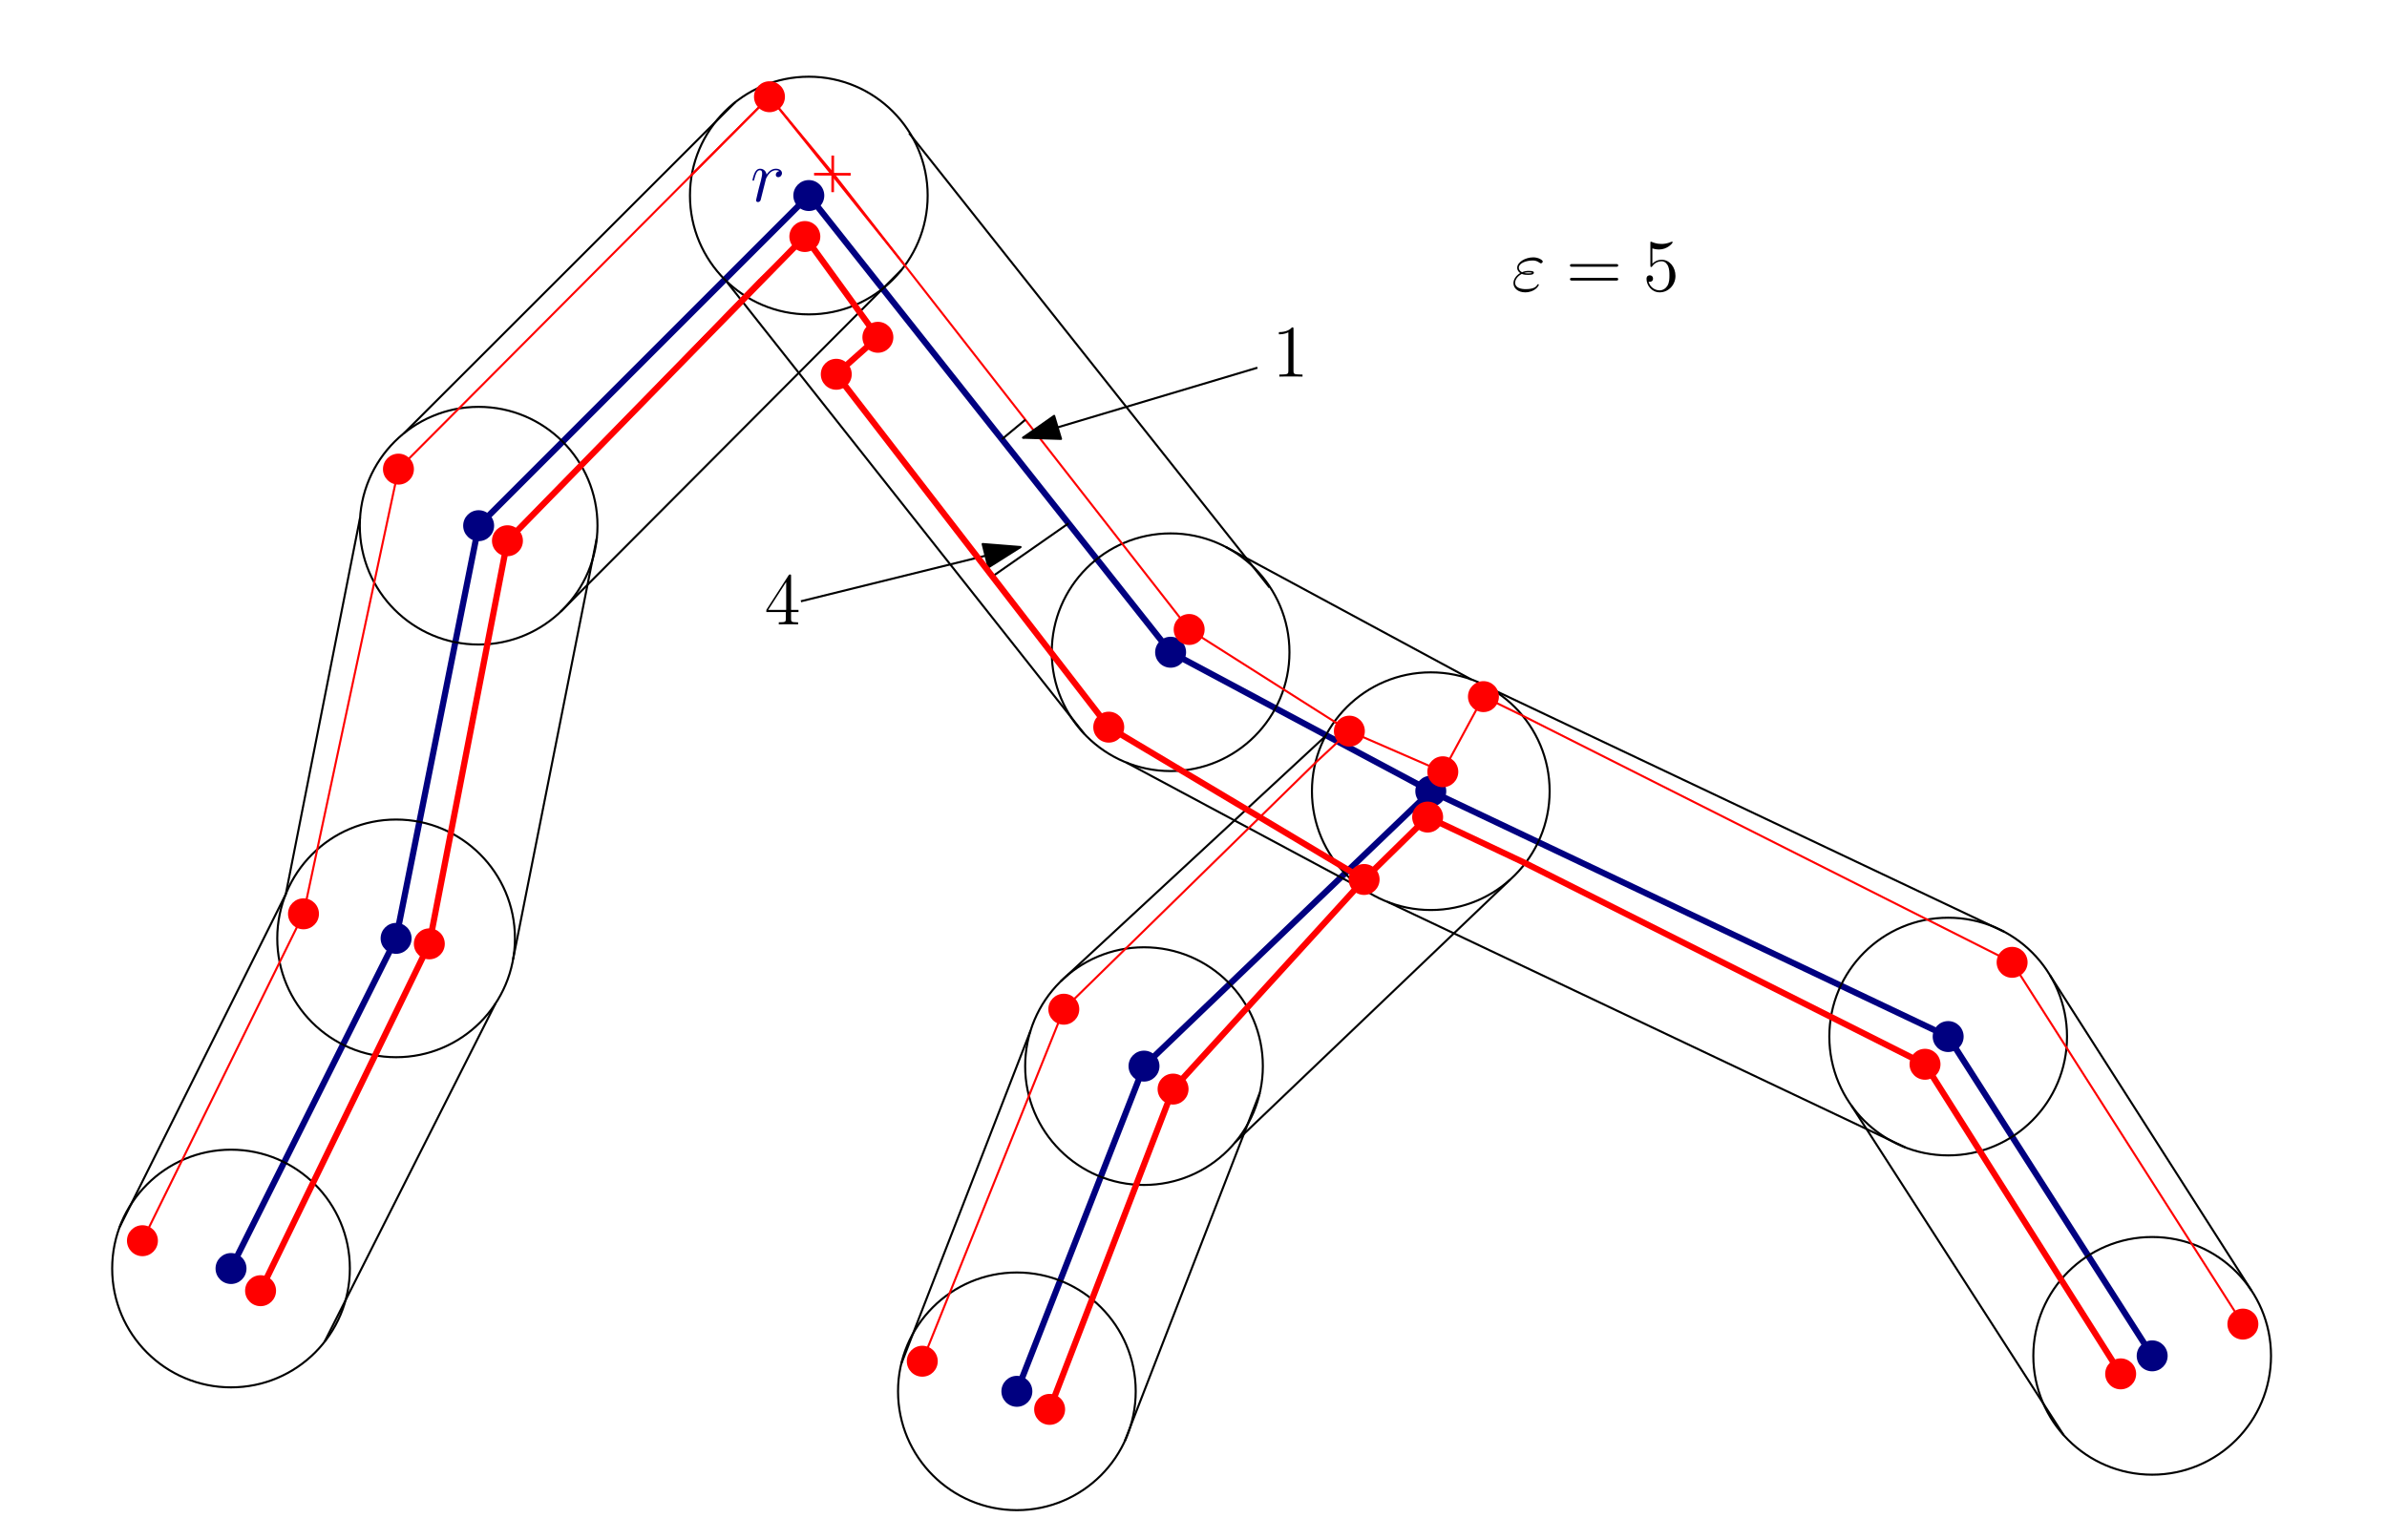 <?xml version="1.0" encoding="UTF-8" standalone="no"?>
<!-- Created with Inkscape (http://www.inkscape.org/) -->

<svg
   version="1.1"
   id="svg1"
   width="616.935"
   height="398.036"
   viewBox="0 0 616.935 398.036"
   sodipodi:docname="min_num_tree_0.svg"
   inkscape:version="1.3.2 (091e20e, 2023-11-25)"
   xmlns:inkscape="http://www.inkscape.org/namespaces/inkscape"
   xmlns:sodipodi="http://sodipodi.sourceforge.net/DTD/sodipodi-0.dtd"
   xmlns="http://www.w3.org/2000/svg"
   xmlns:svg="http://www.w3.org/2000/svg">
  <defs
     id="defs1">
    <clipPath
       clipPathUnits="userSpaceOnUse"
       id="clipPath1">
      <path
         d="M 0,0 H 793.333 V 1122.667 H 0 Z"
         id="path1" />
    </clipPath>
    <clipPath
       clipPathUnits="userSpaceOnUse"
       id="clipPath52">
      <path
         d="M -1,-1 H 63.802 V 15.346 H -1 Z"
         transform="matrix(1,0,0,-1,2.5000001e-6,3.587)"
         id="path52" />
    </clipPath>
    <clipPath
       clipPathUnits="userSpaceOnUse"
       id="clipPath58">
      <path
         d="M -1,-1 H 70.825 V 15.346 H -1 Z"
         transform="matrix(1,0,0,-1,2.5e-6,3.587)"
         id="path58" />
    </clipPath>
    <clipPath
       clipPathUnits="userSpaceOnUse"
       id="clipPath64">
      <path
         d="M -1,-1 H 159.442 V 15.346 H -1 Z"
         transform="matrix(1,0,0,-1,2.5000001e-6,3.587)"
         id="path64" />
    </clipPath>
    <clipPath
       clipPathUnits="userSpaceOnUse"
       id="clipPath70">
      <path
         d="M -1,-1 H 145.395 V 15.346 H -1 Z"
         transform="matrix(1,0,0,-1,2.5000008e-8,3.587)"
         id="path70" />
    </clipPath>
    <clipPath
       clipPathUnits="userSpaceOnUse"
       id="clipPath80">
      <path
         d="M -1,-1 H 12.706 V 10.245 H -1 Z"
         transform="matrix(1,0,0,-1,-2.5000001e-6,0)"
         id="path80" />
    </clipPath>
    <clipPath
       clipPathUnits="userSpaceOnUse"
       id="clipPath82">
      <path
         d="M -1,-1 H 8.024 V 10.245 H -1 Z"
         transform="matrix(1,0,0,-1,2.5000001e-6,0)"
         id="path82" />
    </clipPath>
    <clipPath
       clipPathUnits="userSpaceOnUse"
       id="clipPath84">
      <path
         d="M -1,-1 H 7.721 V 7.177 H -1 Z"
         transform="matrix(1,0,0,-1,-2.5000001e-6,2.4999988e-7)"
         id="path84" />
    </clipPath>
    <clipPath
       clipPathUnits="userSpaceOnUse"
       id="clipPath86">
      <path
         d="M -1,-1 H 16.53 V 12.955 H -1 Z"
         transform="matrix(1,0,0,-1,0,2.152)"
         id="path86" />
    </clipPath>
    <clipPath
       clipPathUnits="userSpaceOnUse"
       id="clipPath89">
      <path
         d="M -1,-1 H 16.53 V 12.955 H -1 Z"
         transform="matrix(1,0,0,-1,-2.5000001e-6,2.152)"
         id="path89" />
    </clipPath>
    <clipPath
       clipPathUnits="userSpaceOnUse"
       id="clipPath92">
      <path
         d="M -1,-1 H 16.53 V 12.955 H -1 Z"
         transform="matrix(1,0,0,-1,0,2.152)"
         id="path92" />
    </clipPath>
    <clipPath
       clipPathUnits="userSpaceOnUse"
       id="clipPath95">
      <path
         d="M -1,-1 H 16.53 V 12.955 H -1 Z"
         transform="matrix(1,0,0,-1,2.5e-6,2.152)"
         id="path95" />
    </clipPath>
    <clipPath
       clipPathUnits="userSpaceOnUse"
       id="clipPath103">
      <path
         d="M -1,-1 H 33.493 V 10.245 H -1 Z"
         transform="matrix(1,0,0,-1,-2.5000002e-6,2.4999994e-7)"
         id="path103" />
    </clipPath>
  </defs>
  <sodipodi:namedview
     id="namedview1"
     pagecolor="#ffffff"
     bordercolor="#000000"
     borderopacity="0.25"
     inkscape:showpageshadow="2"
     inkscape:pageopacity="0.0"
     inkscape:pagecheckerboard="0"
     inkscape:deskcolor="#d1d1d1"
     inkscape:zoom="6.7599408"
     inkscape:cx="238.75949"
     inkscape:cy="64.941397"
     inkscape:window-width="2560"
     inkscape:window-height="1376"
     inkscape:window-x="2880"
     inkscape:window-y="27"
     inkscape:window-maximized="1"
     inkscape:current-layer="g1">
    <inkscape:page
       x="0"
       y="0"
       inkscape:label="1"
       id="page1"
       width="616.935"
       height="398.036"
       margin="0"
       bleed="0"
       inkscape:export-filename="min_sum_tree_0.pdf"
       inkscape:export-xdpi="96"
       inkscape:export-ydpi="96" />
  </sodipodi:namedview>
  <g
     id="g1"
     inkscape:groupmode="layer"
     inkscape:label="1"
     clip-path="url(#clipPath1)">
    <path
       id="path2"
       d="m 209.042,50.542 -85.333,85.333 -21.333,106.667 -42.667,85.333 v 0"
       style="fill:none;stroke:#000080;stroke-width:1.6;stroke-linecap:butt;stroke-linejoin:round;stroke-miterlimit:10;stroke-dasharray:none;stroke-opacity:1" />
    <path
       id="path3"
       d="m 209.042,50.542 93.511,118.043 67.243,35.913 -74.12,71.064 -32.857,84.055 v 0"
       style="fill:none;stroke:#000080;stroke-width:1.6;stroke-linecap:butt;stroke-linejoin:round;stroke-miterlimit:10;stroke-dasharray:none;stroke-opacity:1" />
    <path
       id="path4"
       d="m 369.795,204.498 133.723,63.423 52.725,82.525 v 0"
       style="fill:none;stroke:#000080;stroke-width:1.6;stroke-linecap:butt;stroke-linejoin:round;stroke-miterlimit:10;stroke-dasharray:none;stroke-opacity:1" />
    <path
       id="path5"
       d="m 239.758,50.542 c 0,-16.964 -13.752,-30.716 -30.716,-30.716 -16.964,0 -30.716,13.752 -30.716,30.716 0,16.964 13.752,30.716 30.716,30.716 16.964,0 30.716,-13.752 30.716,-30.716"
       style="fill:none;stroke:#000000;stroke-width:0.533;stroke-linecap:butt;stroke-linejoin:round;stroke-miterlimit:10;stroke-dasharray:none;stroke-opacity:1" />
    <path
       id="path6"
       d="m 154.424,135.876 c 0,-16.964 -13.752,-30.716 -30.716,-30.716 -16.964,0 -30.716,13.752 -30.716,30.716 0,16.964 13.752,30.716 30.716,30.716 16.964,0 30.716,-13.752 30.716,-30.716"
       style="fill:none;stroke:#000000;stroke-width:0.533;stroke-linecap:butt;stroke-linejoin:round;stroke-miterlimit:10;stroke-dasharray:none;stroke-opacity:1" />
    <path
       id="path7"
       d="m 333.268,168.585 c 0,-16.964 -13.752,-30.716 -30.716,-30.716 -16.964,0 -30.716,13.752 -30.716,30.716 0,16.963 13.752,30.715 30.716,30.715 16.964,0 30.716,-13.752 30.716,-30.715"
       style="fill:none;stroke:#000000;stroke-width:0.533;stroke-linecap:butt;stroke-linejoin:round;stroke-miterlimit:10;stroke-dasharray:none;stroke-opacity:1" />
    <path
       id="path8"
       d="m 400.511,204.498 c 0,-16.964 -13.752,-30.716 -30.716,-30.716 -16.964,0 -30.716,13.752 -30.716,30.716 0,16.964 13.752,30.716 30.716,30.716 16.964,0 30.716,-13.752 30.716,-30.716"
       style="fill:none;stroke:#000000;stroke-width:0.533;stroke-linecap:butt;stroke-linejoin:round;stroke-miterlimit:10;stroke-dasharray:none;stroke-opacity:1" />
    <path
       id="path9"
       d="m 326.391,275.562 c 0,-16.964 -13.752,-30.716 -30.716,-30.716 -16.964,0 -30.716,13.752 -30.716,30.716 0,16.964 13.752,30.716 30.716,30.716 16.964,0 30.716,-13.752 30.716,-30.716"
       style="fill:none;stroke:#000000;stroke-width:0.533;stroke-linecap:butt;stroke-linejoin:round;stroke-miterlimit:10;stroke-dasharray:none;stroke-opacity:1" />
    <path
       id="path10"
       d="m 293.534,359.617 c 0,-16.964 -13.752,-30.716 -30.716,-30.716 -16.964,0 -30.716,13.752 -30.716,30.716 0,16.964 13.752,30.716 30.716,30.716 16.964,0 30.716,-13.752 30.716,-30.716"
       style="fill:none;stroke:#000000;stroke-width:0.533;stroke-linecap:butt;stroke-linejoin:round;stroke-miterlimit:10;stroke-dasharray:none;stroke-opacity:1" />
    <path
       id="path11"
       d="m 90.424,327.876 c 0,-16.964 -13.752,-30.716 -30.716,-30.716 -16.964,0 -30.716,13.752 -30.716,30.716 0,16.964 13.752,30.716 30.716,30.716 16.964,0 30.716,-13.752 30.716,-30.716"
       style="fill:none;stroke:#000000;stroke-width:0.533;stroke-linecap:butt;stroke-linejoin:round;stroke-miterlimit:10;stroke-dasharray:none;stroke-opacity:1" />
    <path
       id="path12"
       d="m 133.091,242.542 c 0,-16.964 -13.752,-30.716 -30.716,-30.716 -16.964,0 -30.716,13.752 -30.716,30.716 0,16.964 13.752,30.716 30.716,30.716 16.964,0 30.716,-13.752 30.716,-30.716"
       style="fill:none;stroke:#000000;stroke-width:0.533;stroke-linecap:butt;stroke-linejoin:round;stroke-miterlimit:10;stroke-dasharray:none;stroke-opacity:1" />
    <path
       id="path13"
       d="m 534.234,267.921 c 0,-16.964 -13.752,-30.716 -30.716,-30.716 -16.964,0 -30.716,13.752 -30.716,30.716 0,16.964 13.752,30.716 30.716,30.716 16.964,0 30.716,-13.752 30.716,-30.716"
       style="fill:none;stroke:#000000;stroke-width:0.533;stroke-linecap:butt;stroke-linejoin:round;stroke-miterlimit:10;stroke-dasharray:none;stroke-opacity:1" />
    <path
       id="path14"
       d="m 586.959,350.446 c 0,-16.964 -13.752,-30.716 -30.716,-30.716 -16.964,0 -30.716,13.752 -30.716,30.716 0,16.964 13.752,30.716 30.716,30.716 16.964,0 30.716,-13.752 30.716,-30.716"
       style="fill:none;stroke:#000000;stroke-width:0.533;stroke-linecap:butt;stroke-linejoin:round;stroke-miterlimit:10;stroke-dasharray:none;stroke-opacity:1" />
    <path
       id="path15"
       d="m 30.927,317.149 42.939,-86.036 19.195,-97.283 0.003,-0.031"
       style="fill:none;stroke:#000000;stroke-width:0.533;stroke-linecap:butt;stroke-linejoin:round;stroke-miterlimit:10;stroke-dasharray:none;stroke-opacity:1" />
    <path
       id="path16"
       d="m 104.434,111.961 85.617,-85.56 v 0"
       style="fill:none;stroke:#000000;stroke-width:0.533;stroke-linecap:butt;stroke-linejoin:round;stroke-miterlimit:10;stroke-dasharray:none;stroke-opacity:1" />
    <path
       id="path17"
       d="m 83.864,346.849 44.192,-87.457 v 0"
       style="fill:none;stroke:#000000;stroke-width:0.533;stroke-linecap:butt;stroke-linejoin:round;stroke-miterlimit:10;stroke-dasharray:none;stroke-opacity:1" />
    <path
       id="path18"
       d="m 234.983,34.43 93.132,117.416 v 0"
       style="fill:none;stroke:#000000;stroke-width:0.533;stroke-linecap:butt;stroke-linejoin:round;stroke-miterlimit:10;stroke-dasharray:none;stroke-opacity:1" />
    <path
       id="path19"
       d="M 533.367,370.945 478.504,285.746"
       style="fill:none;stroke:#000000;stroke-width:0.533;stroke-linecap:butt;stroke-linejoin:round;stroke-miterlimit:10;stroke-dasharray:none;stroke-opacity:1" />
    <path
       id="path20"
       d="m 342.571,190.277 -68.388,63.341 v 0"
       style="fill:none;stroke:#000000;stroke-width:0.533;stroke-linecap:butt;stroke-linejoin:round;stroke-miterlimit:10;stroke-dasharray:none;stroke-opacity:1" />
    <path
       id="path21"
       d="m 390.288,227.378 -70.977,67.8 -0.104,0.125"
       style="fill:none;stroke:#000000;stroke-width:0.533;stroke-linecap:butt;stroke-linejoin:round;stroke-miterlimit:10;stroke-dasharray:none;stroke-opacity:1" />
    <path
       id="path22"
       d="m 232.927,352.546 33.44,-86.175 v 0"
       style="fill:none;stroke:#000000;stroke-width:0.533;stroke-linecap:butt;stroke-linejoin:round;stroke-miterlimit:10;stroke-dasharray:none;stroke-opacity:1" />
    <path
       id="path23"
       d="m 132.607,247.97 21.663,-109.025 v 0"
       style="fill:none;stroke:#000000;stroke-width:0.533;stroke-linecap:butt;stroke-linejoin:round;stroke-miterlimit:10;stroke-dasharray:none;stroke-opacity:1" />
    <path
       id="path24"
       d="m 144.902,158.109 88.149,-88.409 v 0"
       style="fill:none;stroke:#000000;stroke-width:0.533;stroke-linecap:butt;stroke-linejoin:round;stroke-miterlimit:10;stroke-dasharray:none;stroke-opacity:1" />
    <path
       id="path25"
       d="m 325.6,282.482 -34.873,89.96 v 0"
       style="fill:none;stroke:#000000;stroke-width:0.533;stroke-linecap:butt;stroke-linejoin:round;stroke-miterlimit:10;stroke-dasharray:none;stroke-opacity:1" />
    <path
       id="path26"
       d="m 385.264,177.962 132.859,62.937"
       style="fill:none;stroke:#000000;stroke-width:0.533;stroke-linecap:butt;stroke-linejoin:round;stroke-miterlimit:10;stroke-dasharray:none;stroke-opacity:1" />
    <path
       id="path27"
       d="m 529.87,252.141 51.841,81.135 0.131,0.197"
       style="fill:none;stroke:#000000;stroke-width:0.533;stroke-linecap:butt;stroke-linejoin:round;stroke-miterlimit:10;stroke-dasharray:none;stroke-opacity:1" />
    <path
       id="path28"
       d="m 316.726,141.334 63.521,34.281 v 0"
       style="fill:none;stroke:#000000;stroke-width:0.533;stroke-linecap:butt;stroke-linejoin:round;stroke-miterlimit:10;stroke-dasharray:none;stroke-opacity:1" />
    <path
       id="path29"
       d="m 291.087,197.08 62.131,33.276"
       style="fill:none;stroke:#000000;stroke-width:0.533;stroke-linecap:butt;stroke-linejoin:round;stroke-miterlimit:10;stroke-dasharray:none;stroke-opacity:1" />
    <path
       id="path30"
       d="M 492.391,296.55 358.558,233.085 v 0"
       style="fill:none;stroke:#000000;stroke-width:0.533;stroke-linecap:butt;stroke-linejoin:round;stroke-miterlimit:10;stroke-dasharray:none;stroke-opacity:1" />
    <path
       id="path31"
       d="m 187.594,72.529 92.644,117.161 v 0"
       style="fill:none;stroke:#000000;stroke-width:0.533;stroke-linecap:butt;stroke-linejoin:round;stroke-miterlimit:10;stroke-dasharray:none;stroke-opacity:1" />
    <path
       id="path32"
       d="m 63.708,327.876 c 0,-2.209 -1.791,-4 -4,-4 -2.209,0 -4,1.791 -4,4 0,2.209 1.791,4 4,4 2.209,0 4,-1.791 4,-4"
       style="fill:#000080;fill-opacity:1;fill-rule:evenodd;stroke:none;stroke-width:1.333" />
    <path
       id="path33"
       d="m 106.375,242.542 c 0,-2.209 -1.791,-4 -4,-4 -2.209,0 -4,1.791 -4,4 0,2.209 1.791,4 4,4 2.209,0 4,-1.791 4,-4"
       style="fill:#000080;fill-opacity:1;fill-rule:evenodd;stroke:none;stroke-width:1.333" />
    <path
       id="path34"
       d="m 127.708,135.876 c 0,-2.209 -1.791,-4 -4,-4 -2.209,0 -4,1.791 -4,4 0,2.209 1.791,4 4,4 2.209,0 4,-1.791 4,-4"
       style="fill:#000080;fill-opacity:1;fill-rule:evenodd;stroke:none;stroke-width:1.333" />
    <path
       id="path35"
       d="m 213.042,50.542 c 0,-2.209 -1.791,-4 -4,-4 -2.209,0 -4,1.791 -4,4 0,2.209 1.791,4 4,4 2.209,0 4,-1.791 4,-4"
       style="fill:#000080;fill-opacity:1;fill-rule:evenodd;stroke:none;stroke-width:1.333" />
    <path
       id="path36"
       d="m 306.552,168.585 c 0,-2.209 -1.791,-4 -4,-4 -2.209,0 -4,1.791 -4,4 0,2.209 1.791,4 4,4 2.209,0 4,-1.791 4,-4"
       style="fill:#000080;fill-opacity:1;fill-rule:evenodd;stroke:none;stroke-width:1.333" />
    <path
       id="path37"
       d="m 373.795,204.498 c 0,-2.209 -1.791,-4 -4,-4 -2.209,0 -4,1.791 -4,4 0,2.209 1.791,4 4,4 2.209,0 4,-1.791 4,-4"
       style="fill:#000080;fill-opacity:1;fill-rule:evenodd;stroke:none;stroke-width:1.333" />
    <path
       id="path38"
       d="m 299.675,275.562 c 0,-2.209 -1.791,-4 -4,-4 -2.209,0 -4,1.791 -4,4 0,2.209 1.791,4 4,4 2.209,0 4,-1.791 4,-4"
       style="fill:#000080;fill-opacity:1;fill-rule:evenodd;stroke:none;stroke-width:1.333" />
    <path
       id="path39"
       d="m 266.818,359.617 c 0,-2.209 -1.791,-4 -4,-4 -2.209,0 -4,1.791 -4,4 0,2.209 1.791,4 4,4 2.209,0 4,-1.791 4,-4"
       style="fill:#000080;fill-opacity:1;fill-rule:evenodd;stroke:none;stroke-width:1.333" />
    <path
       id="path40"
       d="m 507.518,267.921 c 0,-2.209 -1.791,-4 -4,-4 -2.209,0 -4,1.791 -4,4 0,2.209 1.791,4 4,4 2.209,0 4,-1.791 4,-4"
       style="fill:#000080;fill-opacity:1;fill-rule:evenodd;stroke:none;stroke-width:1.333" />
    <path
       id="path41"
       d="m 560.243,350.446 c 0,-2.209 -1.791,-4 -4,-4 -2.209,0 -4,1.791 -4,4 0,2.209 1.791,4 4,4 2.209,0 4,-1.791 4,-4"
       style="fill:#000080;fill-opacity:1;fill-rule:evenodd;stroke:none;stroke-width:1.333" />
    <path
       id="path42"
       d="m 348.755,188.981 -41.408,-26.277 -91.569,-117.26 v 0"
       style="fill:none;stroke:#ff0000;stroke-width:0.533;stroke-linecap:butt;stroke-linejoin:round;stroke-miterlimit:10;stroke-dasharray:none;stroke-opacity:1" />
    <path
       id="path43"
       d="m 393.511,184.978 -10.107,-4.921 -10.5,19.424 -24.149,-10.5 -3.868,-2.455 v 0"
       style="fill:none;stroke:#ff0000;stroke-width:0.533;stroke-linecap:butt;stroke-linejoin:round;stroke-miterlimit:10;stroke-dasharray:none;stroke-opacity:1" />
    <path
       id="path44"
       d="m 348.755,188.981 -8.787,8.187 v 0"
       style="fill:none;stroke:#ff0000;stroke-width:0.533;stroke-linecap:butt;stroke-linejoin:round;stroke-miterlimit:10;stroke-dasharray:none;stroke-opacity:1" />
    <path
       id="path45"
       d="m 345.744,223.602 6.82,3.717 v 0"
       style="fill:none;stroke:#ff0000;stroke-width:0.533;stroke-linecap:butt;stroke-linejoin:round;stroke-miterlimit:10;stroke-dasharray:none;stroke-opacity:1" />
    <path
       id="path46"
       d="m 351.038,228.821 17.945,-17.631 25.248,11.919 v 0"
       style="fill:none;stroke:#ff0000;stroke-width:0.533;stroke-linecap:butt;stroke-linejoin:round;stroke-miterlimit:10;stroke-dasharray:none;stroke-opacity:1" />
    <path
       id="path47"
       d="m 196.446,72.11 -65.293,67.659 -20.192,104.189 -43.613,89.651 v 0"
       style="fill:none;stroke:#ff0000;stroke-width:0.533;stroke-linecap:butt;stroke-linejoin:round;stroke-miterlimit:10;stroke-dasharray:none;stroke-opacity:1" />
    <path
       id="path48"
       d="M 215.778,45.444 198.875,25.002 102.98,121.258 78.44,236.196 36.814,320.689 v 0"
       style="fill:none;stroke:#ff0000;stroke-width:0.533;stroke-linecap:butt;stroke-linejoin:round;stroke-miterlimit:10;stroke-dasharray:none;stroke-opacity:1" />
    <path
       id="path49"
       d="m 178.803,45.149 20.072,-20.147 35,43.616 v 0"
       style="fill:none;stroke:#ff0000;stroke-width:0.533;stroke-linecap:butt;stroke-linejoin:round;stroke-miterlimit:10;stroke-dasharray:none;stroke-opacity:1;paint-order:normal" />
    <path
       id="path50"
       d="m 238.37,351.838 36.579,-90.987 65.02,-63.684 v 0"
       style="fill:none;stroke:#ff0000;stroke-width:0.533;stroke-linecap:butt;stroke-linejoin:round;stroke-miterlimit:10;stroke-dasharray:none;stroke-opacity:1" />
    <path
       id="path51"
       d="m 393.511,184.978 126.533,63.759 59.643,93.503 v 0"
       style="fill:none;stroke:#ff0000;stroke-width:0.533;stroke-linecap:butt;stroke-linejoin:round;stroke-miterlimit:10;stroke-dasharray:none;stroke-opacity:1" />
    <path
       id="path76"
       d="m 264.399,113.133 60.584,-18.091 v 0"
       style="fill:none;stroke:#000000;stroke-width:0.533;stroke-linecap:butt;stroke-linejoin:round;stroke-miterlimit:10;stroke-dasharray:none;stroke-opacity:1" />
    <path
       id="path77"
       d="m 264.399,113.133 9.833,0.308 -1.779,-5.956 z"
       style="fill:#000000;fill-opacity:1;fill-rule:evenodd;stroke:#000000;stroke-width:0.533;stroke-linecap:butt;stroke-linejoin:round;stroke-miterlimit:10;stroke-dasharray:none;stroke-opacity:1" />
    <path
       id="path78"
       d="m 263.775,141.393 -56.775,14.021 v 0"
       style="fill:none;stroke:#000000;stroke-width:0.533;stroke-linecap:butt;stroke-linejoin:round;stroke-miterlimit:10;stroke-dasharray:none;stroke-opacity:1" />
    <path
       id="path79"
       d="m 263.775,141.393 -9.807,-0.78 1.491,6.035 z"
       style="fill:#000000;fill-opacity:1;fill-rule:evenodd;stroke:#000000;stroke-width:0.533;stroke-linecap:butt;stroke-linejoin:round;stroke-miterlimit:10;stroke-dasharray:none;stroke-opacity:1" />
    <g
       id="g81"
       transform="translate(-29.042,-6.77)">
      <path
         d="m 4.138,-9.198 c 0,-0.328 0,-0.34 -0.293,-0.34 -0.34,0.387 -1.066,0.914 -2.543,0.914 v 0.422 c 0.34,0 1.055,0 1.84,-0.375 v 7.477 c 0,0.516 -0.047,0.691 -1.301,0.691 H 1.395 v 0.41 c 0.387,-0.023 1.781,-0.023 2.25,-0.023 0.469,0 1.852,0 2.238,0.023 V -0.409 H 5.438 c -1.266,0 -1.301,-0.176 -1.301,-0.691 z m 0,0"
         style="fill:#000000;fill-opacity:1;fill-rule:nonzero;stroke:none"
         aria-label="1"
         transform="matrix(1.333,0,0,1.333,357.839,104.108)"
         clip-path="url(#clipPath80)"
         id="path81" />
    </g>
    <g
       id="g83"
       transform="translate(-29.042,-6.77)">
      <path
         d="m 5.18,-9.34 c 0,-0.27 0,-0.34 -0.199,-0.34 -0.117,0 -0.164,0 -0.281,0.164 l -4.313,6.703 v 0.422 H 4.16 v 1.301 c 0,0.527 -0.023,0.68 -1.078,0.68 h -0.281 V 1.875e-4 C 3.129,-0.023 4.266,-0.023 4.664,-0.023 c 0.398,0 1.547,0 1.875,0.023 V -0.41 H 6.258 C 5.227,-0.41 5.18,-0.562 5.18,-1.09 v -1.301 h 1.441 v -0.422 H 5.18 Z m -0.949,1.125 v 5.402 H 0.75 Z m 0,0"
         style="fill:#000000;fill-opacity:1;fill-rule:nonzero;stroke:none"
         aria-label="4"
         transform="matrix(1.333,0,0,1.333,226.593,168.156)"
         clip-path="url(#clipPath82)"
         id="path83" />
    </g>
    <g
       id="g85"
       transform="translate(-29.042,-6.77)">
      <path
         d="m 5.579,-5.872 c -0.445,0.094 -0.668,0.41 -0.668,0.727 0,0.34 0.27,0.457 0.469,0.457 0.398,0 0.727,-0.352 0.727,-0.773 0,-0.469 -0.445,-0.867 -1.16,-0.867 -0.574,0 -1.23,0.258 -1.828,1.137 C 3.013,-5.954 2.438,-6.329 1.864,-6.329 c -0.562,0 -0.844,0.434 -1.02,0.75 -0.246,0.516 -0.457,1.371 -0.457,1.441 0,0.059 0.059,0.141 0.164,0.141 0.105,0 0.129,-0.023 0.211,-0.352 0.211,-0.855 0.48,-1.688 1.055,-1.688 0.352,0 0.445,0.246 0.445,0.656 0,0.316 -0.141,0.879 -0.234,1.324 l -0.41,1.547 c -0.059,0.27 -0.211,0.914 -0.281,1.172 -0.105,0.375 -0.258,1.055 -0.258,1.125 0,0.199 0.152,0.352 0.375,0.352 0.152,0 0.422,-0.094 0.516,-0.387 C 2.005,-0.364 2.544,-2.52 2.626,-2.86 2.696,-3.176 2.778,-3.469 2.86,-3.786 2.907,-3.985 2.966,-4.219 3.013,-4.407 c 0.047,-0.129 0.434,-0.832 0.785,-1.148 0.176,-0.152 0.551,-0.48 1.137,-0.48 0.234,0 0.457,0.035 0.645,0.164 z m 0,0"
         style="fill:#000080;fill-opacity:1;fill-rule:nonzero;stroke:none"
         aria-label="r"
         transform="matrix(1.333,0,0,1.333,223.007,58.813)"
         clip-path="url(#clipPath84)"
         id="path85" />
    </g>
    <path
       id="path98"
       d="m 196.446,72.11 11.571,-10.975 10.513,14.337 8.364,11.709 -10.753,9.557 68.277,88.476 2.144,2.735 59.183,35.652 v 0"
       style="fill:none;stroke:#ff0000;stroke-width:0.533;stroke-linecap:butt;stroke-linejoin:round;stroke-miterlimit:10;stroke-dasharray:none;stroke-opacity:1" />
    <path
       id="path99"
       d="m 192.367,76.337 15.649,-15.201 12.931,17.721 v 0"
       style="fill:none;stroke:#ff0000;stroke-width:0.533;stroke-linecap:butt;stroke-linejoin:round;stroke-miterlimit:10;stroke-dasharray:none;stroke-opacity:1" />
    <path
       id="path100"
       d="m 265.012,108.492 -6.071,5.043 v 0"
       style="fill:none;stroke:#000000;stroke-width:0.533;stroke-linecap:butt;stroke-linejoin:round;stroke-miterlimit:10;stroke-dasharray:none;stroke-opacity:1" />
    <path
       id="path101"
       d="m 256.476,149.008 19.687,-13.736 v 0"
       style="fill:none;stroke:#000000;stroke-width:0.533;stroke-linecap:butt;stroke-linejoin:round;stroke-miterlimit:10;stroke-dasharray:none;stroke-opacity:1" />
    <path
       id="path102"
       d="m 352.564,227.32 -66.003,-39.369 -70.421,-91.211 10.753,-9.557 -18.877,-26.047 -76.864,78.633 -20.192,104.189 -43.613,89.651 v 0"
       style="fill:none;stroke:#ff0000;stroke-width:1.6;stroke-linecap:butt;stroke-linejoin:round;stroke-miterlimit:10;stroke-dasharray:none;stroke-opacity:1" />
    <g
       id="g106"
       transform="translate(-29.042,-6.77)">
      <g
         aria-label="ε=5"
         transform="matrix(1.333,0,0,1.333,419.699,81.925)"
         clip-path="url(#clipPath103)"
         id="g105">
        <path
           d="m 1.993,-3.269 c 0.457,0.188 0.949,0.188 1.219,0.188 0.375,0 1.125,0 1.125,-0.422 0,-0.258 -0.281,-0.352 -1.008,-0.352 -0.363,0 -0.785,0.035 -1.289,0.258 -0.445,-0.223 -0.621,-0.551 -0.621,-0.867 0,-0.891 1.406,-1.406 2.684,-1.406 0.246,0 0.762,0 1.359,0.445 0.094,0.059 0.129,0.105 0.234,0.105 0.176,0 0.363,-0.188 0.363,-0.363 0,-0.258 -0.832,-0.797 -1.828,-0.797 -1.605,0 -3.129,0.961 -3.129,2.016 0,0.539 0.352,0.867 0.586,1.031 -0.832,0.48 -1.313,1.254 -1.313,1.957 0,0.984 0.891,1.781 2.262,1.781 1.898,0 2.66,-1.266 2.66,-1.465 0,-0.07 -0.059,-0.129 -0.129,-0.129 -0.07,0 -0.105,0.047 -0.164,0.129 -0.152,0.27 -0.527,0.844 -2.238,0.844 -0.891,0 -2.063,-0.234 -2.063,-1.242 0,-0.492 0.363,-1.219 1.289,-1.711 z m 0.445,-0.176 c 0.387,-0.129 0.762,-0.129 0.867,-0.129 0.398,0 0.469,0.035 0.691,0.094 -0.234,0.105 -0.27,0.105 -0.785,0.105 -0.258,0 -0.48,0 -0.773,-0.07 z m 0,0"
           style="fill:#000000;fill-opacity:1;fill-rule:nonzero;stroke:none"
           id="path104" />
        <path
           d="m 20.239,-4.652 c 0.199,0 0.457,0 0.457,-0.258 0,-0.27 -0.234,-0.27 -0.457,-0.27 h -8.449 c -0.199,0 -0.457,0 -0.457,0.258 0,0.27 0.246,0.27 0.457,0.27 z m 0,2.672 c 0.199,0 0.457,0 0.457,-0.258 0,-0.27 -0.234,-0.27 -0.457,-0.27 h -8.449 c -0.199,0 -0.457,0 -0.457,0.258 0,0.27 0.246,0.27 0.457,0.27 z m 7.075,-6.234 c 0.609,0.199 1.113,0.211 1.277,0.211 1.617,0 2.648,-1.195 2.648,-1.395 0,-0.059 -0.023,-0.129 -0.117,-0.129 -0.023,0 -0.059,0 -0.188,0.059 -0.797,0.352 -1.488,0.387 -1.863,0.387 -0.949,0 -1.617,-0.281 -1.887,-0.398 -0.105,-0.047 -0.129,-0.047 -0.152,-0.047 -0.105,0 -0.105,0.094 -0.105,0.316 v 4.266 c 0,0.258 0,0.34 0.164,0.34 0.07,0 0.094,-0.012 0.234,-0.188 0.398,-0.586 1.078,-0.926 1.793,-0.926 0.762,0 1.137,0.703 1.242,0.938 0.246,0.562 0.258,1.266 0.258,1.816 0,0.539 0,1.359 -0.398,2.004 -0.316,0.516 -0.879,0.879 -1.5,0.879 -0.949,0 -1.887,-0.645 -2.145,-1.699 0.07,0.035 0.164,0.047 0.234,0.047 0.246,0 0.633,-0.141 0.633,-0.633 0,-0.398 -0.281,-0.633 -0.633,-0.633 -0.258,0 -0.633,0.129 -0.633,0.691 0,1.219 0.973,2.613 2.566,2.613 1.617,0 3.047,-1.371 3.047,-3.188 0,-1.711 -1.148,-3.129 -2.66,-3.129 -0.82,0 -1.453,0.363 -1.816,0.762 z m 0,0"
           style="fill:#000000;fill-opacity:1;fill-rule:nonzero;stroke:none"
           id="path105" />
      </g>
    </g>
    <path
       id="path106"
       d="m 271.284,364.285 31.903,-82.787 49.377,-54.179 16.419,-16.129 25.248,11.919 103.303,51.976 50.565,80.021 v 0"
       style="fill:none;stroke:#ff0000;stroke-width:1.6;stroke-linecap:butt;stroke-linejoin:round;stroke-miterlimit:10;stroke-dasharray:none;stroke-opacity:1" />
    <path
       id="path107"
       d="m 40.814,320.689 c 0,-2.209 -1.791,-4 -4,-4 -2.209,0 -4,1.791 -4,4 0,2.209 1.791,4 4,4 2.209,0 4,-1.791 4,-4"
       style="fill:#ff0000;fill-opacity:1;fill-rule:evenodd;stroke:none;stroke-width:1.333" />
    <path
       id="path108"
       d="m 82.44,236.196 c 0,-2.209 -1.791,-4 -4,-4 -2.209,0 -4,1.791 -4,4 0,2.209 1.791,4 4,4 2.209,0 4,-1.791 4,-4"
       style="fill:#ff0000;fill-opacity:1;fill-rule:evenodd;stroke:none;stroke-width:1.333" />
    <path
       id="path109"
       d="m 106.98,121.258 c 0,-2.209 -1.791,-4 -4,-4 -2.209,0 -4,1.791 -4,4 0,2.209 1.791,4 4,4 2.209,0 4,-1.791 4,-4"
       style="fill:#ff0000;fill-opacity:1;fill-rule:evenodd;stroke:none;stroke-width:1.333" />
    <path
       id="path110"
       d="m 202.875,25.002 c 0,-2.209 -1.791,-4 -4,-4 -2.209,0 -4,1.791 -4,4 0,2.209 1.791,4 4,4 2.209,0 4,-1.791 4,-4"
       style="fill:#ff0000;fill-opacity:1;fill-rule:evenodd;stroke:none;stroke-width:1.333" />
    <path
       id="path111"
       d="m 311.347,162.704 c 0,-2.209 -1.791,-4 -4,-4 -2.209,0 -4,1.791 -4,4 0,2.209 1.791,4 4,4 2.209,0 4,-1.791 4,-4"
       style="fill:#ff0000;fill-opacity:1;fill-rule:evenodd;stroke:none;stroke-width:1.333" />
    <path
       id="path112"
       d="m 352.755,188.981 c 0,-2.209 -1.791,-4 -4,-4 -2.209,0 -4,1.791 -4,4 0,2.209 1.791,4 4,4 2.209,0 4,-1.791 4,-4"
       style="fill:#ff0000;fill-opacity:1;fill-rule:evenodd;stroke:none;stroke-width:1.333" />
    <path
       id="path113"
       d="m 376.904,199.481 c 0,-2.209 -1.791,-4 -4,-4 -2.209,0 -4,1.791 -4,4 0,2.209 1.791,4 4,4 2.209,0 4,-1.791 4,-4"
       style="fill:#ff0000;fill-opacity:1;fill-rule:evenodd;stroke:none;stroke-width:1.333" />
    <path
       id="path114"
       d="m 387.404,180.057 c 0,-2.209 -1.791,-4 -4,-4 -2.209,0 -4,1.791 -4,4 0,2.209 1.791,4 4,4 2.209,0 4,-1.791 4,-4"
       style="fill:#ff0000;fill-opacity:1;fill-rule:evenodd;stroke:none;stroke-width:1.333" />
    <path
       id="path115"
       d="m 524.044,248.737 c 0,-2.209 -1.791,-4 -4,-4 -2.209,0 -4,1.791 -4,4 0,2.209 1.791,4 4,4 2.209,0 4,-1.791 4,-4"
       style="fill:#ff0000;fill-opacity:1;fill-rule:evenodd;stroke:none;stroke-width:1.333" />
    <path
       id="path116"
       d="m 583.687,342.24 c 0,-2.209 -1.791,-4 -4,-4 -2.209,0 -4,1.791 -4,4 0,2.209 1.791,4 4,4 2.209,0 4,-1.791 4,-4"
       style="fill:#ff0000;fill-opacity:1;fill-rule:evenodd;stroke:none;stroke-width:1.333" />
    <path
       id="path117"
       d="m 552.099,355.106 c 0,-2.209 -1.791,-4 -4,-4 -2.209,0 -4,1.791 -4,4 0,2.209 1.791,4 4,4 2.209,0 4,-1.791 4,-4"
       style="fill:#ff0000;fill-opacity:1;fill-rule:evenodd;stroke:none;stroke-width:1.333" />
    <path
       id="path118"
       d="m 501.534,275.085 c 0,-2.209 -1.791,-4 -4,-4 -2.209,0 -4,1.791 -4,4 0,2.209 1.791,4 4,4 2.209,0 4,-1.791 4,-4"
       style="fill:#ff0000;fill-opacity:1;fill-rule:evenodd;stroke:none;stroke-width:1.333" />
    <path
       id="path119"
       d="m 372.983,211.19 c 0,-2.209 -1.791,-4 -4,-4 -2.209,0 -4,1.791 -4,4 0,2.209 1.791,4 4,4 2.209,0 4,-1.791 4,-4"
       style="fill:#ff0000;fill-opacity:1;fill-rule:evenodd;stroke:none;stroke-width:1.333" />
    <path
       id="path120"
       d="m 356.564,227.32 c 0,-2.209 -1.791,-4 -4,-4 -2.209,0 -4,1.791 -4,4 0,2.209 1.791,4 4,4 2.209,0 4,-1.791 4,-4"
       style="fill:#ff0000;fill-opacity:1;fill-rule:evenodd;stroke:none;stroke-width:1.333" />
    <path
       id="path121"
       d="m 307.187,281.498 c 0,-2.209 -1.791,-4 -4,-4 -2.209,0 -4,1.791 -4,4 0,2.209 1.791,4 4,4 2.209,0 4,-1.791 4,-4"
       style="fill:#ff0000;fill-opacity:1;fill-rule:evenodd;stroke:none;stroke-width:1.333" />
    <path
       id="path122"
       d="m 275.284,364.285 c 0,-2.209 -1.791,-4 -4,-4 -2.209,0 -4,1.791 -4,4 0,2.209 1.791,4 4,4 2.209,0 4,-1.791 4,-4"
       style="fill:#ff0000;fill-opacity:1;fill-rule:evenodd;stroke:none;stroke-width:1.333" />
    <path
       id="path123"
       d="m 242.37,351.838 c 0,-2.209 -1.791,-4 -4,-4 -2.209,0 -4,1.791 -4,4 0,2.209 1.791,4 4,4 2.209,0 4,-1.791 4,-4"
       style="fill:#ff0000;fill-opacity:1;fill-rule:evenodd;stroke:none;stroke-width:1.333" />
    <path
       id="path124"
       d="m 278.948,260.852 c 0,-2.209 -1.791,-4 -4,-4 -2.209,0 -4,1.791 -4,4 0,2.209 1.791,4 4,4 2.209,0 4,-1.791 4,-4"
       style="fill:#ff0000;fill-opacity:1;fill-rule:evenodd;stroke:none;stroke-width:1.333" />
    <path
       id="path125"
       d="m 290.562,187.95 c 0,-2.209 -1.791,-4 -4,-4 -2.209,0 -4,1.791 -4,4 0,2.209 1.791,4 4,4 2.209,0 4,-1.791 4,-4"
       style="fill:#ff0000;fill-opacity:1;fill-rule:evenodd;stroke:none;stroke-width:1.333" />
    <path
       id="path126"
       d="m 220.14,96.74 c 0,-2.209 -1.791,-4 -4,-4 -2.209,0 -4,1.791 -4,4 0,2.209 1.791,4 4,4 2.209,0 4,-1.791 4,-4"
       style="fill:#ff0000;fill-opacity:1;fill-rule:evenodd;stroke:none;stroke-width:1.333" />
    <path
       id="path127"
       d="m 230.894,87.182 c 0,-2.209 -1.791,-4 -4,-4 -2.209,0 -4,1.791 -4,4 0,2.209 1.791,4 4,4 2.209,0 4,-1.791 4,-4"
       style="fill:#ff0000;fill-opacity:1;fill-rule:evenodd;stroke:none;stroke-width:1.333" />
    <path
       id="path128"
       d="m 212.016,61.136 c 0,-2.209 -1.791,-4 -4,-4 -2.209,0 -4,1.791 -4,4 0,2.209 1.791,4 4,4 2.209,0 4,-1.791 4,-4"
       style="fill:#ff0000;fill-opacity:1;fill-rule:evenodd;stroke:none;stroke-width:1.333" />
    <path
       id="path129"
       d="m 135.152,139.769 c 0,-2.209 -1.791,-4 -4,-4 -2.209,0 -4,1.791 -4,4 0,2.209 1.791,4 4,4 2.209,0 4,-1.791 4,-4"
       style="fill:#ff0000;fill-opacity:1;fill-rule:evenodd;stroke:none;stroke-width:1.333" />
    <path
       id="path130"
       d="m 114.96,243.958 c 0,-2.209 -1.791,-4 -4,-4 -2.209,0 -4,1.791 -4,4 0,2.209 1.791,4 4,4 2.209,0 4,-1.791 4,-4"
       style="fill:#ff0000;fill-opacity:1;fill-rule:evenodd;stroke:none;stroke-width:1.333" />
    <path
       id="path131"
       d="m 71.347,333.609 c 0,-2.209 -1.791,-4 -4,-4 -2.209,0 -4,1.791 -4,4 0,2.209 1.791,4 4,4 2.209,0 4,-1.791 4,-4"
       style="fill:#ff0000;fill-opacity:1;fill-rule:evenodd;stroke:none;stroke-width:1.333" />
    <path
       style="fill:none;fill-rule:evenodd;stroke:#ff0000;stroke-width:0.684;stroke-linecap:butt;stroke-linejoin:miter;stroke-miterlimit:0;stroke-dasharray:none;paint-order:normal"
       d="m 210.402,45.02 9.461,0.021"
       id="path54" />
    <path
       style="fill:none;fill-rule:evenodd;stroke:#ff0000;stroke-width:0.684;stroke-linecap:butt;stroke-linejoin:miter;stroke-miterlimit:0;stroke-dasharray:none;paint-order:normal"
       d="m 215.23,40.213 -0.021,9.461"
       id="path54-1" />
  </g>
</svg>
